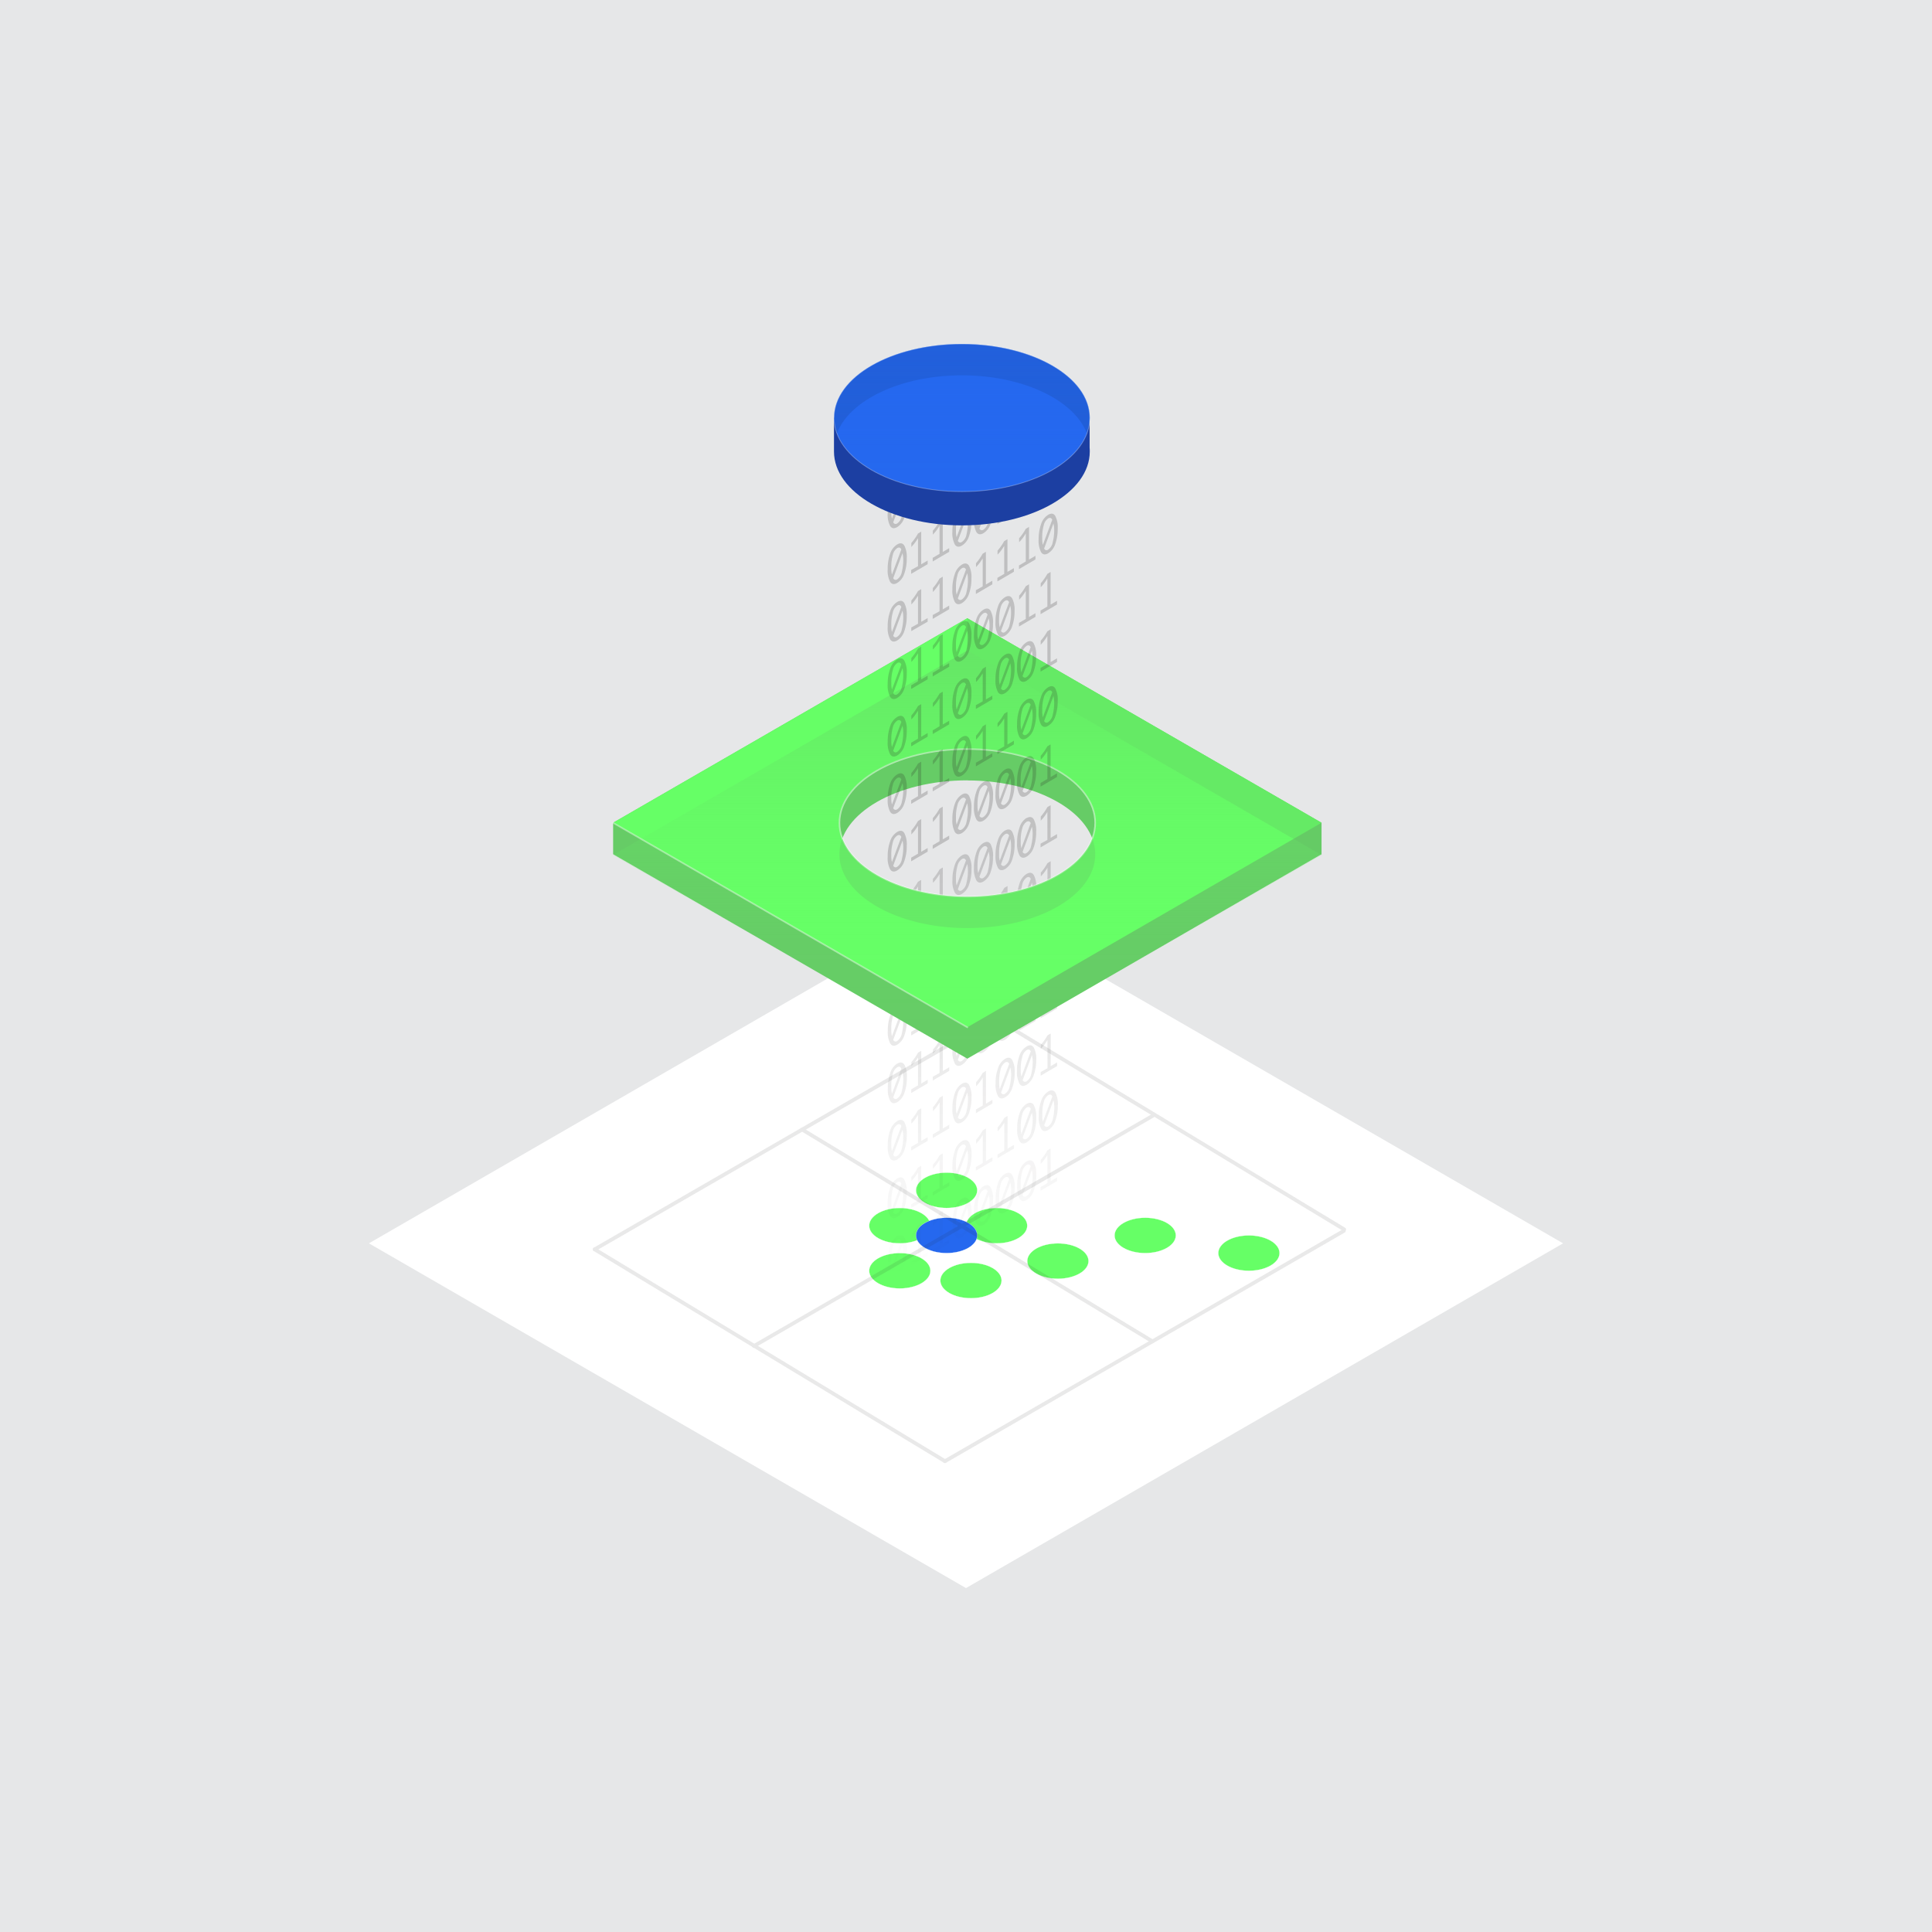 <svg xmlns="http://www.w3.org/2000/svg" xmlns:xlink="http://www.w3.org/1999/xlink" viewBox="0 0 600 600"><defs><style>.cls-1{isolation:isolate;}.cls-2{fill:#e6e7e8;}.cls-3{fill:#fff;}.cls-11,.cls-4{fill:#6f6;}.cls-12,.cls-15,.cls-22,.cls-4,.cls-5{stroke:#fff;}.cls-12,.cls-15,.cls-22,.cls-4,.cls-5,.cls-7,.cls-8{stroke-miterlimit:10;}.cls-4,.cls-5{stroke-width:0.06px;}.cls-20,.cls-5{fill:#2568ef;}.cls-6{opacity:0.1;}.cls-12,.cls-15,.cls-7,.cls-8{fill:none;}.cls-7,.cls-8{stroke:#231f20;stroke-width:1.17px;}.cls-15,.cls-7,.cls-8{stroke-linecap:round;}.cls-7{mix-blend-mode:multiply;}.cls-9{fill:url(#linear-gradient);}.cls-10,.cls-14{fill:#6c6;}.cls-12,.cls-15{stroke-width:0.5px;}.cls-12{opacity:0.5;}.cls-13{fill:url(#linear-gradient-2);}.cls-14,.cls-15,.cls-16{opacity:0.4;}.cls-17{opacity:0.2;}.cls-18{fill:#231f20;}.cls-19{fill:#1c3fa2;}.cls-21{fill:#1c4fb5;}.cls-22{stroke-width:0.25px;opacity:0.3;fill:url(#linear-gradient-3);}</style><linearGradient id="linear-gradient" x1="302.08" y1="396.17" x2="302.08" y2="250.07" gradientUnits="userSpaceOnUse"><stop offset="0" stop-color="#231f20" stop-opacity="0"/><stop offset="1" stop-color="#231f20" stop-opacity="0.2"/></linearGradient><linearGradient id="linear-gradient-2" x1="300.41" y1="329.05" x2="300.41" y2="202.03" gradientUnits="userSpaceOnUse"><stop offset="0" stop-color="#6f6" stop-opacity="0"/><stop offset="0.3" stop-color="#66fd66" stop-opacity="0.03"/><stop offset="1" stop-color="#6c6" stop-opacity="0.5"/></linearGradient><linearGradient id="linear-gradient-3" x1="298.73" y1="152.67" x2="298.73" y2="106.81" gradientUnits="userSpaceOnUse"><stop offset="0" stop-color="#2568ef" stop-opacity="0"/><stop offset="0.3" stop-color="#2568ef" stop-opacity="0.03"/><stop offset="1" stop-color="#2568ef" stop-opacity="0.7"/></linearGradient></defs><title>Schematic_Stencil_scatter</title><g class="cls-1"><g id="Layer_1" data-name="Layer 1"><rect class="cls-2" width="600" height="600"/><path class="cls-3" d="M300,279.07,485.43,386.13,300,493.19,114.57,386.13Z"/><ellipse class="cls-4" cx="279.44" cy="394.65" rx="9.51" ry="5.49"/><ellipse class="cls-4" cx="301.54" cy="397.68" rx="9.51" ry="5.49"/><ellipse class="cls-4" cx="328.54" cy="391.63" rx="9.51" ry="5.49"/><ellipse class="cls-4" cx="279.44" cy="380.64" rx="9.51" ry="5.49"/><ellipse class="cls-4" cx="309.51" cy="380.64" rx="9.51" ry="5.49"/><ellipse class="cls-5" cx="293.98" cy="383.67" rx="9.51" ry="5.49"/><ellipse class="cls-4" cx="293.98" cy="369.66" rx="9.51" ry="5.49"/><ellipse class="cls-4" cx="355.65" cy="383.67" rx="9.51" ry="5.49"/><ellipse class="cls-4" cx="387.86" cy="389.16" rx="9.51" ry="5.49"/><g class="cls-6"><line class="cls-7" x1="308.53" y1="316.49" x2="184.68" y2="388"/><line class="cls-7" x1="357.99" y1="346.52" x2="234.14" y2="418.02"/><line class="cls-7" x1="417.32" y1="382.27" x2="293.47" y2="453.78"/><line class="cls-8" x1="184.68" y1="388" x2="293.47" y2="453.78"/><line class="cls-8" x1="308.66" y1="316.02" x2="417.45" y2="381.8"/><line class="cls-8" x1="249.09" y1="350.78" x2="357.89" y2="416.56"/></g><path class="cls-9" d="M278.64,294.6q1.44-.83,2.2.35a7.57,7.57,0,0,1,.76,3.92,13.85,13.85,0,0,1-.76,4.8,5.26,5.26,0,0,1-2.2,2.89q-1.44.83-2.2-.35a7.55,7.55,0,0,1-.76-3.92,13.8,13.8,0,0,1,.76-4.79A5.27,5.27,0,0,1,278.64,294.6ZM277,303.93l2.92-7.8q-.28-.51-.6-.56a1,1,0,0,0-.67.15,3.46,3.46,0,0,0-1.38,2.15,13.18,13.18,0,0,0-.47,3.69q0,.47,0,1A9.47,9.47,0,0,0,277,303.93Zm3.29-6.66-2.9,7.82a1,1,0,0,0,.54.48.86.86,0,0,0,.68-.13,3.56,3.56,0,0,0,1.47-2.39,15.56,15.56,0,0,0,.44-3.68A9.21,9.21,0,0,0,280.27,297.27Zm4.81,4.09v-8.7q-.46.75-.89,1.34a14.36,14.36,0,0,1-1.18,1.38v-1.22a17,17,0,0,0,2.07-2.95l1-.59v10.15l2-1.17v1.13l-5.12,3v-1.13Zm6.7-3.87v-8.7q-.46.75-.89,1.34a14.36,14.36,0,0,1-1.18,1.38v-1.22a17,17,0,0,0,2.07-2.95l1-.59v10.15l2-1.17v1.13l-5.12,3v-1.13Zm6.95-14.5q1.44-.83,2.2.35a7.57,7.57,0,0,1,.76,3.92,13.85,13.85,0,0,1-.76,4.8,5.26,5.26,0,0,1-2.2,2.89q-1.44.83-2.2-.35a7.55,7.55,0,0,1-.76-3.92,13.8,13.8,0,0,1,.76-4.79A5.27,5.27,0,0,1,298.73,283Zm-1.65,9.34,2.92-7.8q-.28-.51-.6-.56a1,1,0,0,0-.67.15,3.46,3.46,0,0,0-1.38,2.15,13.18,13.18,0,0,0-.47,3.69q0,.47,0,1A9.47,9.47,0,0,0,297.08,292.33Zm3.29-6.66-2.9,7.82a1,1,0,0,0,.54.48.86.86,0,0,0,.68-.13,3.56,3.56,0,0,0,1.47-2.39,15.56,15.56,0,0,0,.44-3.68A9.21,9.21,0,0,0,300.37,285.67Zm5.06-6.54q1.44-.83,2.2.35a7.57,7.57,0,0,1,.76,3.92,13.85,13.85,0,0,1-.76,4.8,5.26,5.26,0,0,1-2.2,2.89q-1.44.83-2.2-.35a7.55,7.55,0,0,1-.76-3.92,13.8,13.8,0,0,1,.76-4.79A5.27,5.27,0,0,1,305.43,279.13Zm-1.65,9.34,2.92-7.8q-.28-.51-.6-.56a1,1,0,0,0-.67.15,3.46,3.46,0,0,0-1.38,2.15,13.18,13.18,0,0,0-.47,3.69q0,.47,0,1A9.47,9.47,0,0,0,303.78,288.47Zm3.29-6.66-2.9,7.82a1,1,0,0,0,.54.48.86.86,0,0,0,.68-.13,3.56,3.56,0,0,0,1.47-2.39,15.56,15.56,0,0,0,.44-3.68A9.21,9.21,0,0,0,307.06,281.81Zm4.81,4.09v-8.7q-.46.75-.89,1.34a14.36,14.36,0,0,1-1.18,1.38v-1.22a17,17,0,0,0,2.07-2.95l1-.59v10.15l2-1.17v1.13l-5.12,3v-1.13Zm6.95-14.5q1.44-.83,2.2.35a7.57,7.57,0,0,1,.76,3.92,13.85,13.85,0,0,1-.76,4.8,5.26,5.26,0,0,1-2.2,2.89q-1.44.83-2.2-.35a7.55,7.55,0,0,1-.76-3.92,13.8,13.8,0,0,1,.76-4.79A5.27,5.27,0,0,1,318.82,271.4Zm-1.65,9.34,2.92-7.8q-.28-.51-.6-.56a1,1,0,0,0-.67.15,3.46,3.46,0,0,0-1.38,2.15,13.18,13.18,0,0,0-.47,3.69q0,.47,0,1A9.47,9.47,0,0,0,317.17,280.74Zm3.29-6.66-2.9,7.82a1,1,0,0,0,.54.48.86.86,0,0,0,.68-.13,3.56,3.56,0,0,0,1.47-2.39,15.56,15.56,0,0,0,.44-3.68A9.21,9.21,0,0,0,320.46,274.07Zm4.81,4.09v-8.7q-.46.75-.89,1.34a14.36,14.36,0,0,1-1.18,1.38V271a17,17,0,0,0,2.07-2.95l1-.59v10.15l2-1.17v1.13l-5.12,3v-1.13Zm-46.63,34.29q1.44-.83,2.2.35a7.57,7.57,0,0,1,.76,3.92,13.85,13.85,0,0,1-.76,4.8,5.26,5.26,0,0,1-2.2,2.89q-1.44.83-2.2-.35a7.55,7.55,0,0,1-.76-3.92,13.8,13.8,0,0,1,.76-4.79A5.27,5.27,0,0,1,278.64,312.45ZM277,321.79l2.92-7.8q-.28-.51-.6-.56a1,1,0,0,0-.67.15,3.46,3.46,0,0,0-1.38,2.15,13.18,13.18,0,0,0-.47,3.69q0,.47,0,1A9.47,9.47,0,0,0,277,321.79Zm3.29-6.66-2.9,7.82a1,1,0,0,0,.54.48.86.86,0,0,0,.68-.13,3.56,3.56,0,0,0,1.47-2.39,15.56,15.56,0,0,0,.44-3.68A9.21,9.21,0,0,0,280.27,315.13Zm4.81,4.09v-8.7q-.46.75-.89,1.34a14.36,14.36,0,0,1-1.18,1.38V312a17,17,0,0,0,2.07-2.95l1-.59v10.15l2-1.17v1.13l-5.12,3v-1.13Zm6.7-3.87v-8.7q-.46.75-.89,1.34a14.36,14.36,0,0,1-1.18,1.38v-1.22a17,17,0,0,0,2.07-2.95l1-.59v10.15l2-1.17v1.13l-5.12,3v-1.13Zm6.95-14.5q1.44-.83,2.2.35a7.57,7.57,0,0,1,.76,3.92,13.85,13.85,0,0,1-.76,4.8,5.26,5.26,0,0,1-2.2,2.89q-1.44.83-2.2-.35a7.55,7.55,0,0,1-.76-3.92,13.8,13.8,0,0,1,.76-4.79A5.27,5.27,0,0,1,298.73,300.85Zm-1.65,9.34,2.92-7.8q-.28-.51-.6-.56a1,1,0,0,0-.67.15,3.46,3.46,0,0,0-1.38,2.15,13.18,13.18,0,0,0-.47,3.69q0,.47,0,1A9.47,9.47,0,0,0,297.08,310.19Zm3.29-6.66-2.9,7.82a1,1,0,0,0,.54.48.86.86,0,0,0,.68-.13,3.56,3.56,0,0,0,1.47-2.39,15.56,15.56,0,0,0,.44-3.68A9.21,9.21,0,0,0,300.37,303.53Zm4.81,4.09v-8.7q-.46.75-.89,1.34a14.36,14.36,0,0,1-1.18,1.38v-1.22a17,17,0,0,0,2.07-2.95l1-.59V307l2-1.17V307l-5.12,3v-1.13Zm6.7-3.87v-8.7q-.46.75-.89,1.34a14.36,14.36,0,0,1-1.18,1.38v-1.22a17,17,0,0,0,2.07-2.95l1-.59v10.15l2-1.17v1.13l-5.12,3v-1.13Zm6.7-3.87v-8.7q-.46.75-.89,1.34a14.36,14.36,0,0,1-1.18,1.38v-1.22a17,17,0,0,0,2.07-2.95l1-.59V299.3l2-1.17v1.13l-5.12,3v-1.13Zm6.95-14.5q1.44-.83,2.2.35a7.57,7.57,0,0,1,.76,3.92,13.85,13.85,0,0,1-.76,4.8,5.26,5.26,0,0,1-2.2,2.89q-1.44.83-2.2-.35a7.55,7.55,0,0,1-.76-3.92,13.8,13.8,0,0,1,.76-4.79A5.27,5.27,0,0,1,325.52,285.39Zm-1.65,9.34,2.92-7.8q-.28-.51-.6-.56a1,1,0,0,0-.67.15,3.46,3.46,0,0,0-1.38,2.15,13.18,13.18,0,0,0-.47,3.69q0,.47,0,1A9.47,9.47,0,0,0,323.87,294.72Zm3.29-6.66-2.9,7.82a1,1,0,0,0,.54.48.86.86,0,0,0,.68-.13,3.56,3.56,0,0,0,1.47-2.39,15.56,15.56,0,0,0,.44-3.68A9.21,9.21,0,0,0,327.15,288.06Zm-48.51,42.25q1.44-.83,2.2.35a7.57,7.57,0,0,1,.76,3.92,13.85,13.85,0,0,1-.76,4.8,5.26,5.26,0,0,1-2.2,2.89q-1.44.83-2.2-.35a7.55,7.55,0,0,1-.76-3.92,13.8,13.8,0,0,1,.76-4.79A5.27,5.27,0,0,1,278.64,330.31ZM277,339.65l2.92-7.8q-.28-.51-.6-.56a1,1,0,0,0-.67.15,3.46,3.46,0,0,0-1.38,2.15,13.18,13.18,0,0,0-.47,3.69q0,.47,0,1A9.47,9.47,0,0,0,277,339.65Zm3.29-6.66-2.9,7.82a1,1,0,0,0,.54.48.86.86,0,0,0,.68-.13,3.56,3.56,0,0,0,1.47-2.39,15.56,15.56,0,0,0,.44-3.68A9.21,9.21,0,0,0,280.27,333Zm4.81,4.09v-8.7q-.46.75-.89,1.34a14.36,14.36,0,0,1-1.18,1.38v-1.22a17,17,0,0,0,2.07-2.95l1-.59v10.15l2-1.17v1.13l-5.12,3v-1.13Zm6.7-3.87v-8.7q-.46.75-.89,1.34a14.36,14.36,0,0,1-1.18,1.38V326a17,17,0,0,0,2.07-2.95l1-.59v10.15l2-1.17v1.13l-5.12,3V334.4Zm6.95-14.5q1.44-.83,2.2.35a7.57,7.57,0,0,1,.76,3.92,13.85,13.85,0,0,1-.76,4.8,5.26,5.26,0,0,1-2.2,2.89q-1.44.83-2.2-.35a7.55,7.55,0,0,1-.76-3.92,13.8,13.8,0,0,1,.76-4.79A5.27,5.27,0,0,1,298.73,318.71ZM297.08,328l2.92-7.8q-.28-.51-.6-.56a1,1,0,0,0-.67.15,3.46,3.46,0,0,0-1.38,2.15,13.18,13.18,0,0,0-.47,3.69q0,.47,0,1A9.47,9.47,0,0,0,297.08,328Zm3.29-6.66-2.9,7.82a1,1,0,0,0,.54.48.86.86,0,0,0,.68-.13,3.56,3.56,0,0,0,1.47-2.39,15.56,15.56,0,0,0,.44-3.68A9.21,9.21,0,0,0,300.37,321.38Zm5.06-6.54q1.44-.83,2.2.35a7.57,7.57,0,0,1,.76,3.92,13.85,13.85,0,0,1-.76,4.8,5.26,5.26,0,0,1-2.2,2.89q-1.44.83-2.2-.35a7.55,7.55,0,0,1-.76-3.92,13.8,13.8,0,0,1,.76-4.79A5.27,5.27,0,0,1,305.43,314.84Zm-1.65,9.34,2.92-7.8q-.28-.51-.6-.56a1,1,0,0,0-.67.15,3.46,3.46,0,0,0-1.38,2.15,13.18,13.18,0,0,0-.47,3.69q0,.47,0,1A9.47,9.47,0,0,0,303.78,324.18Zm3.29-6.66-2.9,7.82a1,1,0,0,0,.54.48.86.86,0,0,0,.68-.13,3.56,3.56,0,0,0,1.47-2.39,15.56,15.56,0,0,0,.44-3.68A9.21,9.21,0,0,0,307.06,317.52Zm5.06-6.54q1.44-.83,2.2.35a7.57,7.57,0,0,1,.76,3.92,13.85,13.85,0,0,1-.76,4.8,5.26,5.26,0,0,1-2.2,2.89q-1.44.83-2.2-.35a7.55,7.55,0,0,1-.76-3.92,13.8,13.8,0,0,1,.76-4.79A5.27,5.27,0,0,1,312.12,311Zm-1.65,9.34,2.92-7.8q-.28-.51-.6-.56a1,1,0,0,0-.67.15,3.46,3.46,0,0,0-1.38,2.15,13.18,13.18,0,0,0-.47,3.69q0,.47,0,1A9.47,9.47,0,0,0,310.47,320.31Zm3.29-6.66-2.9,7.82a1,1,0,0,0,.54.48.86.86,0,0,0,.68-.13,3.56,3.56,0,0,0,1.47-2.39,15.56,15.56,0,0,0,.44-3.68A9.21,9.21,0,0,0,313.76,313.65Zm4.81,4.09V309q-.46.75-.89,1.34a14.36,14.36,0,0,1-1.18,1.38v-1.22a17,17,0,0,0,2.07-2.95l1-.59v10.15l2-1.17v1.13l-5.12,3v-1.13Zm6.7-3.87v-8.7q-.46.75-.89,1.34a14.36,14.36,0,0,1-1.18,1.38v-1.22a17,17,0,0,0,2.07-2.95l1-.59v10.15l2-1.17v1.13l-5.12,3v-1.13Zm-46.63,34.29q1.44-.83,2.2.35a7.57,7.57,0,0,1,.76,3.92,13.85,13.85,0,0,1-.76,4.8,5.26,5.26,0,0,1-2.2,2.89q-1.44.83-2.2-.35a7.55,7.55,0,0,1-.76-3.92,13.8,13.8,0,0,1,.76-4.79A5.27,5.27,0,0,1,278.64,348.17ZM277,357.5l2.92-7.8q-.28-.51-.6-.56a1,1,0,0,0-.67.15,3.46,3.46,0,0,0-1.38,2.15,13.18,13.18,0,0,0-.47,3.69q0,.47,0,1A9.47,9.47,0,0,0,277,357.5Zm3.29-6.66-2.9,7.82a1,1,0,0,0,.54.48.86.86,0,0,0,.68-.13,3.56,3.56,0,0,0,1.47-2.39,15.56,15.56,0,0,0,.44-3.68A9.21,9.21,0,0,0,280.27,350.84Zm4.81,4.09v-8.7q-.46.75-.89,1.34a14.36,14.36,0,0,1-1.18,1.38v-1.22a17,17,0,0,0,2.07-2.95l1-.59v10.15l2-1.17v1.13l-5.12,3v-1.13Zm6.7-3.87v-8.7q-.46.75-.89,1.34a14.36,14.36,0,0,1-1.18,1.38v-1.22a17,17,0,0,0,2.07-2.95l1-.59v10.15l2-1.17v1.13l-5.12,3v-1.13Zm6.95-14.5q1.44-.83,2.2.35a7.57,7.57,0,0,1,.76,3.92,13.85,13.85,0,0,1-.76,4.8,5.26,5.26,0,0,1-2.2,2.89q-1.44.83-2.2-.35a7.55,7.55,0,0,1-.76-3.92,13.8,13.8,0,0,1,.76-4.79A5.27,5.27,0,0,1,298.73,336.57Zm-1.65,9.34,2.92-7.8q-.28-.51-.6-.56a1,1,0,0,0-.67.15,3.46,3.46,0,0,0-1.38,2.15,13.18,13.18,0,0,0-.47,3.69q0,.47,0,1A9.47,9.47,0,0,0,297.08,345.9Zm3.29-6.66-2.9,7.82a1,1,0,0,0,.54.48.86.86,0,0,0,.68-.13,3.56,3.56,0,0,0,1.47-2.39,15.56,15.56,0,0,0,.44-3.68A9.21,9.21,0,0,0,300.37,339.24Zm4.81,4.09v-8.7q-.46.75-.89,1.34a14.36,14.36,0,0,1-1.18,1.38v-1.22a17,17,0,0,0,2.07-2.95l1-.59v10.15l2-1.17v1.13l-5.12,3v-1.13Zm6.95-14.5q1.44-.83,2.2.35a7.57,7.57,0,0,1,.76,3.92,13.85,13.85,0,0,1-.76,4.8,5.26,5.26,0,0,1-2.2,2.89q-1.44.83-2.2-.35a7.55,7.55,0,0,1-.76-3.92,13.8,13.8,0,0,1,.76-4.79A5.27,5.27,0,0,1,312.12,328.83Zm-1.65,9.34,2.92-7.8q-.28-.51-.6-.56a1,1,0,0,0-.67.15,3.46,3.46,0,0,0-1.38,2.15,13.18,13.18,0,0,0-.47,3.69q0,.47,0,1A9.47,9.47,0,0,0,310.47,338.17Zm3.29-6.66-2.9,7.82a1,1,0,0,0,.54.48.86.86,0,0,0,.68-.13,3.56,3.56,0,0,0,1.47-2.39,15.56,15.56,0,0,0,.44-3.68A9.21,9.21,0,0,0,313.76,331.51Zm5.06-6.54q1.44-.83,2.2.35a7.57,7.57,0,0,1,.76,3.92A13.85,13.85,0,0,1,321,334a5.26,5.26,0,0,1-2.2,2.89q-1.44.83-2.2-.35a7.55,7.55,0,0,1-.76-3.92,13.8,13.8,0,0,1,.76-4.79A5.27,5.27,0,0,1,318.82,325Zm-1.65,9.34,2.92-7.8q-.28-.51-.6-.56a1,1,0,0,0-.67.15,3.46,3.46,0,0,0-1.38,2.15,13.18,13.18,0,0,0-.47,3.69q0,.47,0,1A9.47,9.47,0,0,0,317.17,334.3Zm3.29-6.66-2.9,7.82a1,1,0,0,0,.54.48.86.86,0,0,0,.68-.13,3.56,3.56,0,0,0,1.47-2.39,15.56,15.56,0,0,0,.44-3.68A9.21,9.21,0,0,0,320.46,327.64Zm4.81,4.09V323q-.46.75-.89,1.34a14.36,14.36,0,0,1-1.18,1.38v-1.22a17,17,0,0,0,2.07-2.95l1-.59v10.15l2-1.17v1.13l-5.12,3v-1.13ZM278.64,366q1.44-.83,2.2.35a7.57,7.57,0,0,1,.76,3.92,13.85,13.85,0,0,1-.76,4.8,5.26,5.26,0,0,1-2.2,2.89q-1.44.83-2.2-.35a7.55,7.55,0,0,1-.76-3.92,13.8,13.8,0,0,1,.76-4.79A5.27,5.27,0,0,1,278.64,366ZM277,375.36l2.92-7.8q-.28-.51-.6-.56a1,1,0,0,0-.67.15,3.46,3.46,0,0,0-1.38,2.15,13.18,13.18,0,0,0-.47,3.69q0,.47,0,1A9.47,9.47,0,0,0,277,375.36Zm3.29-6.66-2.9,7.82a1,1,0,0,0,.54.48.86.86,0,0,0,.68-.13,3.56,3.56,0,0,0,1.47-2.39,15.56,15.56,0,0,0,.44-3.68A9.21,9.21,0,0,0,280.27,368.7Zm4.81,4.09v-8.7q-.46.75-.89,1.34A14.36,14.36,0,0,1,283,366.8v-1.22a17,17,0,0,0,2.07-2.95l1-.59V372.2l2-1.17v1.13l-5.12,3V374Zm6.7-3.87v-8.7q-.46.75-.89,1.34a14.36,14.36,0,0,1-1.18,1.38v-1.22a17,17,0,0,0,2.07-2.95l1-.59v10.15l2-1.17v1.13l-5.12,3v-1.13Zm6.95-14.5q1.44-.83,2.2.35a7.57,7.57,0,0,1,.76,3.92,13.85,13.85,0,0,1-.76,4.8,5.26,5.26,0,0,1-2.2,2.89q-1.44.83-2.2-.35a7.55,7.55,0,0,1-.76-3.92,13.8,13.8,0,0,1,.76-4.79A5.27,5.27,0,0,1,298.73,354.42Zm-1.65,9.34L300,356q-.28-.51-.6-.56a1,1,0,0,0-.67.15,3.46,3.46,0,0,0-1.38,2.15,13.18,13.18,0,0,0-.47,3.69q0,.47,0,1A9.47,9.47,0,0,0,297.08,363.76Zm3.29-6.66-2.9,7.82a1,1,0,0,0,.54.48.86.86,0,0,0,.68-.13,3.56,3.56,0,0,0,1.47-2.39,15.56,15.56,0,0,0,.44-3.68A9.21,9.21,0,0,0,300.37,357.1Zm4.81,4.09v-8.7q-.46.75-.89,1.34a14.36,14.36,0,0,1-1.18,1.38V354a17,17,0,0,0,2.07-2.95l1-.59V360.6l2-1.17v1.13l-5.12,3v-1.13Zm6.7-3.87v-8.7q-.46.75-.89,1.34a14.36,14.36,0,0,1-1.18,1.38v-1.22a17,17,0,0,0,2.07-2.95l1-.59v10.15l2-1.17v1.13l-5.12,3v-1.13Zm6.95-14.5q1.44-.83,2.2.35a7.57,7.57,0,0,1,.76,3.92,13.85,13.85,0,0,1-.76,4.8,5.26,5.26,0,0,1-2.2,2.89q-1.44.83-2.2-.35a7.55,7.55,0,0,1-.76-3.92,13.8,13.8,0,0,1,.76-4.79A5.27,5.27,0,0,1,318.82,342.82Zm-1.65,9.34,2.92-7.8q-.28-.51-.6-.56a1,1,0,0,0-.67.15,3.46,3.46,0,0,0-1.38,2.15,13.18,13.18,0,0,0-.47,3.69q0,.47,0,1A9.47,9.47,0,0,0,317.17,352.16Zm3.29-6.66-2.9,7.82a1,1,0,0,0,.54.48.86.86,0,0,0,.68-.13,3.56,3.56,0,0,0,1.47-2.39,15.56,15.56,0,0,0,.44-3.68A9.21,9.21,0,0,0,320.46,345.5Zm5.06-6.54q1.44-.83,2.2.35a7.57,7.57,0,0,1,.76,3.92,13.85,13.85,0,0,1-.76,4.8,5.26,5.26,0,0,1-2.2,2.89q-1.44.83-2.2-.35a7.55,7.55,0,0,1-.76-3.92,13.8,13.8,0,0,1,.76-4.79A5.27,5.27,0,0,1,325.52,339Zm-1.65,9.34,2.92-7.8q-.28-.51-.6-.56a1,1,0,0,0-.67.15,3.46,3.46,0,0,0-1.38,2.15,13.18,13.18,0,0,0-.47,3.69q0,.47,0,1A9.47,9.47,0,0,0,323.87,348.29Zm3.29-6.66-2.9,7.82a1,1,0,0,0,.54.48.86.86,0,0,0,.68-.13,3.56,3.56,0,0,0,1.47-2.39,15.56,15.56,0,0,0,.44-3.68A9.21,9.21,0,0,0,327.15,341.63Zm-48.51,42.25q1.44-.83,2.2.35a7.57,7.57,0,0,1,.76,3.92,13.85,13.85,0,0,1-.76,4.8,5.26,5.26,0,0,1-2.2,2.89q-1.44.83-2.2-.35a7.55,7.55,0,0,1-.76-3.92,13.8,13.8,0,0,1,.76-4.79A5.27,5.27,0,0,1,278.64,383.88ZM277,393.21l2.92-7.8q-.28-.51-.6-.56a1,1,0,0,0-.67.15,3.46,3.46,0,0,0-1.38,2.15,13.18,13.18,0,0,0-.47,3.69q0,.47,0,1A9.47,9.47,0,0,0,277,393.21Zm3.29-6.66-2.9,7.82a1,1,0,0,0,.54.48.86.86,0,0,0,.68-.13,3.56,3.56,0,0,0,1.47-2.39,15.56,15.56,0,0,0,.44-3.68A9.21,9.21,0,0,0,280.27,386.55Zm4.81,4.09v-8.7q-.46.75-.89,1.34a14.36,14.36,0,0,1-1.18,1.38v-1.22a17,17,0,0,0,2.07-2.95l1-.59v10.15l2-1.17V390L283,393v-1.13Zm6.7-3.87v-8.7q-.46.75-.89,1.34a14.36,14.36,0,0,1-1.18,1.38v-1.22a17,17,0,0,0,2.07-2.95l1-.59v10.15l2-1.17v1.13l-5.12,3V388Zm6.95-14.5q1.44-.83,2.2.35a7.57,7.57,0,0,1,.76,3.92,13.85,13.85,0,0,1-.76,4.8,5.26,5.26,0,0,1-2.2,2.89q-1.44.83-2.2-.35a7.55,7.55,0,0,1-.76-3.92,13.8,13.8,0,0,1,.76-4.79A5.27,5.27,0,0,1,298.73,372.28Zm-1.65,9.34,2.92-7.8q-.28-.51-.6-.56a1,1,0,0,0-.67.15,3.46,3.46,0,0,0-1.38,2.15,13.18,13.18,0,0,0-.47,3.69q0,.47,0,1A9.47,9.47,0,0,0,297.08,381.61Zm3.29-6.66-2.9,7.82a1,1,0,0,0,.54.48.86.86,0,0,0,.68-.13,3.56,3.56,0,0,0,1.47-2.39,15.56,15.56,0,0,0,.44-3.68A9.21,9.21,0,0,0,300.37,375Zm5.06-6.54q1.44-.83,2.2.35a7.57,7.57,0,0,1,.76,3.92,13.85,13.85,0,0,1-.76,4.8,5.26,5.26,0,0,1-2.2,2.89q-1.44.83-2.2-.35a7.55,7.55,0,0,1-.76-3.92,13.8,13.8,0,0,1,.76-4.79A5.27,5.27,0,0,1,305.43,368.41Zm-1.65,9.34,2.92-7.8q-.28-.51-.6-.56a1,1,0,0,0-.67.15,3.46,3.46,0,0,0-1.38,2.15,13.18,13.18,0,0,0-.47,3.69q0,.47,0,1A9.47,9.47,0,0,0,303.78,377.75Zm3.29-6.66-2.9,7.82a1,1,0,0,0,.54.48.86.86,0,0,0,.68-.13,3.56,3.56,0,0,0,1.47-2.39,15.56,15.56,0,0,0,.44-3.68A9.21,9.21,0,0,0,307.06,371.08Zm5.06-6.54q1.44-.83,2.2.35a7.57,7.57,0,0,1,.76,3.92,13.85,13.85,0,0,1-.76,4.8,5.26,5.26,0,0,1-2.2,2.89q-1.44.83-2.2-.35a7.55,7.55,0,0,1-.76-3.92,13.8,13.8,0,0,1,.76-4.79A5.27,5.27,0,0,1,312.12,364.54Zm-1.65,9.34,2.92-7.8q-.28-.51-.6-.56a1,1,0,0,0-.67.15,3.46,3.46,0,0,0-1.38,2.15,13.18,13.18,0,0,0-.47,3.69q0,.47,0,1A9.47,9.47,0,0,0,310.47,373.88Zm3.29-6.66-2.9,7.82a1,1,0,0,0,.54.48.86.86,0,0,0,.68-.13,3.56,3.56,0,0,0,1.47-2.39,15.56,15.56,0,0,0,.44-3.68A9.21,9.21,0,0,0,313.76,367.22Zm5.06-6.54q1.44-.83,2.2.35a7.57,7.57,0,0,1,.76,3.92,13.85,13.85,0,0,1-.76,4.8,5.26,5.26,0,0,1-2.2,2.89q-1.44.83-2.2-.35a7.55,7.55,0,0,1-.76-3.92,13.8,13.8,0,0,1,.76-4.79A5.27,5.27,0,0,1,318.82,360.68ZM317.17,370l2.92-7.8q-.28-.51-.6-.56a1,1,0,0,0-.67.15,3.46,3.46,0,0,0-1.38,2.15,13.18,13.18,0,0,0-.47,3.69q0,.47,0,1A9.47,9.47,0,0,0,317.17,370Zm3.29-6.66-2.9,7.82a1,1,0,0,0,.54.48.86.86,0,0,0,.68-.13,3.56,3.56,0,0,0,1.47-2.39,15.56,15.56,0,0,0,.44-3.68A9.21,9.21,0,0,0,320.46,363.35Zm4.81,4.09v-8.7q-.46.75-.89,1.34a14.36,14.36,0,0,1-1.18,1.38v-1.22a17,17,0,0,0,2.07-2.95l1-.59v10.15l2-1.17v1.13l-5.12,3v-1.13Zm-46.63-90.19q1.44-.83,2.2.35a7.57,7.57,0,0,1,.76,3.92,13.85,13.85,0,0,1-.76,4.8,5.26,5.26,0,0,1-2.2,2.89q-1.44.83-2.2-.35a7.55,7.55,0,0,1-.76-3.92,13.8,13.8,0,0,1,.76-4.79A5.27,5.27,0,0,1,278.64,277.25ZM277,286.58l2.92-7.8q-.28-.51-.6-.56a1,1,0,0,0-.67.15,3.46,3.46,0,0,0-1.38,2.15,13.18,13.18,0,0,0-.47,3.69q0,.47,0,1A9.47,9.47,0,0,0,277,286.58Zm3.29-6.66-2.9,7.82a1,1,0,0,0,.54.48.86.86,0,0,0,.68-.13,3.56,3.56,0,0,0,1.47-2.39,15.56,15.56,0,0,0,.44-3.68A9.21,9.21,0,0,0,280.27,279.92Zm4.81,4.09v-8.7q-.46.75-.89,1.34A14.36,14.36,0,0,1,283,278V276.8a17,17,0,0,0,2.07-2.95l1-.59v10.15l2-1.17v1.13l-5.12,3V285.2Zm6.7-3.87v-8.7q-.46.75-.89,1.34a14.36,14.36,0,0,1-1.18,1.38v-1.22a17,17,0,0,0,2.07-2.95l1-.59v10.15l2-1.17v1.13l-5.12,3v-1.13Zm6.95-14.5q1.44-.83,2.2.35a7.57,7.57,0,0,1,.76,3.92,13.85,13.85,0,0,1-.76,4.8,5.26,5.26,0,0,1-2.2,2.89q-1.44.83-2.2-.35a7.55,7.55,0,0,1-.76-3.92,13.8,13.8,0,0,1,.76-4.79A5.27,5.27,0,0,1,298.73,265.65ZM297.08,275l2.92-7.8q-.28-.51-.6-.56a1,1,0,0,0-.67.15,3.46,3.46,0,0,0-1.38,2.15,13.18,13.18,0,0,0-.47,3.69q0,.47,0,1A9.47,9.47,0,0,0,297.08,275Zm3.29-6.66-2.9,7.82a1,1,0,0,0,.54.48.86.86,0,0,0,.68-.13,3.56,3.56,0,0,0,1.47-2.39,15.56,15.56,0,0,0,.44-3.68A9.21,9.21,0,0,0,300.37,268.32Zm5.06-6.54q1.44-.83,2.2.35a7.57,7.57,0,0,1,.76,3.92,13.85,13.85,0,0,1-.76,4.8,5.26,5.26,0,0,1-2.2,2.89q-1.44.83-2.2-.35a7.55,7.55,0,0,1-.76-3.92,13.8,13.8,0,0,1,.76-4.79A5.27,5.27,0,0,1,305.43,261.78Zm-1.65,9.34,2.92-7.8q-.28-.51-.6-.56a1,1,0,0,0-.67.15,3.46,3.46,0,0,0-1.38,2.15,13.18,13.18,0,0,0-.47,3.69q0,.47,0,1A9.47,9.47,0,0,0,303.78,271.12Zm3.29-6.66-2.9,7.82a1,1,0,0,0,.54.48.86.86,0,0,0,.68-.13,3.56,3.56,0,0,0,1.47-2.39,15.56,15.56,0,0,0,.44-3.68A9.21,9.21,0,0,0,307.06,264.45Zm5.06-6.54q1.44-.83,2.2.35a7.57,7.57,0,0,1,.76,3.92,13.85,13.85,0,0,1-.76,4.8,5.26,5.26,0,0,1-2.2,2.89q-1.44.83-2.2-.35a7.55,7.55,0,0,1-.76-3.92,13.8,13.8,0,0,1,.76-4.79A5.27,5.27,0,0,1,312.12,257.91Zm-1.65,9.34,2.92-7.8q-.28-.51-.6-.56a1,1,0,0,0-.67.15,3.46,3.46,0,0,0-1.38,2.15,13.18,13.18,0,0,0-.47,3.69q0,.47,0,1A9.47,9.47,0,0,0,310.47,267.25Zm3.29-6.66-2.9,7.82a1,1,0,0,0,.54.48.86.86,0,0,0,.68-.13,3.56,3.56,0,0,0,1.47-2.39,15.56,15.56,0,0,0,.44-3.68A9.21,9.21,0,0,0,313.76,260.59Zm5.06-6.54q1.44-.83,2.2.35a7.57,7.57,0,0,1,.76,3.92,13.85,13.85,0,0,1-.76,4.8,5.26,5.26,0,0,1-2.2,2.89q-1.44.83-2.2-.35a7.55,7.55,0,0,1-.76-3.92,13.8,13.8,0,0,1,.76-4.79A5.27,5.27,0,0,1,318.82,254Zm-1.65,9.34,2.92-7.8q-.28-.51-.6-.56a1,1,0,0,0-.67.15,3.46,3.46,0,0,0-1.38,2.15A13.18,13.18,0,0,0,317,261q0,.47,0,1A9.47,9.47,0,0,0,317.17,263.38Zm3.29-6.66-2.9,7.82a1,1,0,0,0,.54.48.86.86,0,0,0,.68-.13,3.56,3.56,0,0,0,1.47-2.39,15.56,15.56,0,0,0,.44-3.68A9.21,9.21,0,0,0,320.46,256.72Zm4.81,4.09v-8.7q-.46.75-.89,1.34a14.36,14.36,0,0,1-1.18,1.38V253.6a17,17,0,0,0,2.07-2.95l1-.59v10.15l2-1.17v1.13l-5.12,3V262Z"/><path class="cls-10" d="M300.41,192l110,63.51v9.76l-110,63.51-110-63.51v-9.76Zm0,50.34c-21.94,0-39.72,10.27-39.72,22.93s17.78,22.93,39.72,22.93S340.13,278,340.13,265.3,322.34,242.37,300.41,242.37Z"/><path class="cls-11" d="M300.41,192l110,63.51-110,63.51-110-63.51Zm0,40.58c-21.94,0-39.72,10.27-39.72,22.93s17.78,22.93,39.72,22.93,39.72-10.27,39.72-22.93S322.34,232.61,300.41,232.61Z"/><ellipse class="cls-12" cx="300.41" cy="255.54" rx="39.72" ry="22.93"/><path class="cls-13" d="M300.41,202l110,63.51-110,63.51-110-63.51Zm0,30.58c-21.94,0-39.72,10.27-39.72,22.93s17.78,22.93,39.72,22.93,39.72-10.27,39.72-22.93S322.34,232.61,300.41,232.61Z"/><polygon class="cls-14" points="300.41 192.03 300.41 202.03 410.41 265.54 410.41 255.54 300.41 192.03"/><line class="cls-15" x1="190.41" y1="255.54" x2="300.41" y2="319.05"/><g class="cls-16"><path class="cls-10" d="M300.41,278.47c-19,0-34.93-7.73-38.81-18.05a13.82,13.82,0,0,0-.91,4.88c0,12.66,17.78,22.93,39.72,22.93S340.13,278,340.13,265.3a13.81,13.81,0,0,0-.91-4.88C335.34,270.74,319.44,278.47,300.41,278.47Z"/></g><g class="cls-17"><path class="cls-18" d="M278.64,169.08q1.44-.83,2.2.35a7.57,7.57,0,0,1,.76,3.92,13.85,13.85,0,0,1-.76,4.8,5.26,5.26,0,0,1-2.2,2.89q-1.44.83-2.2-.35a7.55,7.55,0,0,1-.76-3.92,13.8,13.8,0,0,1,.76-4.79A5.27,5.27,0,0,1,278.64,169.08ZM277,178.42l2.92-7.8q-.28-.51-.6-.56a1,1,0,0,0-.67.15,3.46,3.46,0,0,0-1.38,2.15,13.18,13.18,0,0,0-.47,3.69q0,.47,0,1A9.47,9.47,0,0,0,277,178.42Zm3.29-6.66-2.9,7.82a1,1,0,0,0,.54.48.86.86,0,0,0,.68-.13,3.56,3.56,0,0,0,1.47-2.39,15.56,15.56,0,0,0,.44-3.68A9.21,9.21,0,0,0,280.27,171.76Z"/><path class="cls-18" d="M285.09,175.84v-8.7q-.46.75-.89,1.34a14.36,14.36,0,0,1-1.18,1.38v-1.22a17,17,0,0,0,2.07-2.95l1-.59v10.15l2-1.17v1.13l-5.12,3V177Z"/><path class="cls-18" d="M291.78,172v-8.7q-.46.75-.89,1.34a14.36,14.36,0,0,1-1.18,1.38v-1.22a17,17,0,0,0,2.07-2.95l1-.59v10.15l2-1.17v1.13l-5.12,3v-1.13Z"/><path class="cls-18" d="M298.73,157.48q1.44-.83,2.2.35a7.57,7.57,0,0,1,.76,3.92,13.85,13.85,0,0,1-.76,4.8,5.26,5.26,0,0,1-2.2,2.89q-1.44.83-2.2-.35a7.55,7.55,0,0,1-.76-3.92,13.8,13.8,0,0,1,.76-4.79A5.27,5.27,0,0,1,298.73,157.48Zm-1.65,9.34L300,159q-.28-.51-.6-.56a1,1,0,0,0-.67.15,3.46,3.46,0,0,0-1.38,2.15,13.18,13.18,0,0,0-.47,3.69q0,.47,0,1A9.47,9.47,0,0,0,297.08,166.82Zm3.29-6.66-2.9,7.82a1,1,0,0,0,.54.48.86.86,0,0,0,.68-.13,3.56,3.56,0,0,0,1.47-2.39,15.56,15.56,0,0,0,.44-3.68A9.21,9.21,0,0,0,300.37,160.16Z"/><path class="cls-18" d="M305.43,153.62q1.44-.83,2.2.35a7.57,7.57,0,0,1,.76,3.92,13.85,13.85,0,0,1-.76,4.8,5.26,5.26,0,0,1-2.2,2.89q-1.44.83-2.2-.35a7.55,7.55,0,0,1-.76-3.92,13.8,13.8,0,0,1,.76-4.79A5.27,5.27,0,0,1,305.43,153.62ZM303.78,163l2.92-7.8q-.28-.51-.6-.56a1,1,0,0,0-.67.15,3.46,3.46,0,0,0-1.38,2.15,13.18,13.18,0,0,0-.47,3.69q0,.47,0,1A9.47,9.47,0,0,0,303.78,163Zm3.29-6.66-2.9,7.82a1,1,0,0,0,.54.48.86.86,0,0,0,.68-.13,3.56,3.56,0,0,0,1.47-2.39,15.56,15.56,0,0,0,.44-3.68A9.21,9.21,0,0,0,307.06,156.29Z"/><path class="cls-18" d="M311.87,160.38v-8.7q-.46.75-.89,1.34a14.36,14.36,0,0,1-1.18,1.38v-1.22a17,17,0,0,0,2.07-2.95l1-.59v10.15l2-1.17v1.13l-5.12,3v-1.13Z"/><path class="cls-18" d="M318.82,145.88q1.44-.83,2.2.35a7.57,7.57,0,0,1,.76,3.92,13.85,13.85,0,0,1-.76,4.8,5.26,5.26,0,0,1-2.2,2.89q-1.44.83-2.2-.35a7.55,7.55,0,0,1-.76-3.92,13.8,13.8,0,0,1,.76-4.79A5.27,5.27,0,0,1,318.82,145.88Zm-1.65,9.34,2.92-7.8q-.28-.51-.6-.56a1,1,0,0,0-.67.15,3.46,3.46,0,0,0-1.38,2.15,13.18,13.18,0,0,0-.47,3.69q0,.47,0,1A9.47,9.47,0,0,0,317.17,155.22Zm3.29-6.66-2.9,7.82a1,1,0,0,0,.54.48.86.86,0,0,0,.68-.13,3.56,3.56,0,0,0,1.47-2.39,15.56,15.56,0,0,0,.44-3.68A9.21,9.21,0,0,0,320.46,148.56Z"/><path class="cls-18" d="M325.27,152.64v-8.7q-.46.75-.89,1.34a14.36,14.36,0,0,1-1.18,1.38v-1.22a17,17,0,0,0,2.07-2.95l1-.59v10.15l2-1.17V152l-5.12,3v-1.13Z"/><path class="cls-18" d="M278.64,186.94q1.44-.83,2.2.35a7.57,7.57,0,0,1,.76,3.92,13.85,13.85,0,0,1-.76,4.8,5.26,5.26,0,0,1-2.2,2.89q-1.44.83-2.2-.35a7.55,7.55,0,0,1-.76-3.92,13.8,13.8,0,0,1,.76-4.79A5.27,5.27,0,0,1,278.64,186.94ZM277,196.27l2.92-7.8q-.28-.51-.6-.56a1,1,0,0,0-.67.15,3.46,3.46,0,0,0-1.38,2.15,13.18,13.18,0,0,0-.47,3.69q0,.47,0,1A9.47,9.47,0,0,0,277,196.27Zm3.29-6.66-2.9,7.82a1,1,0,0,0,.54.48.86.86,0,0,0,.68-.13,3.56,3.56,0,0,0,1.47-2.39,15.56,15.56,0,0,0,.44-3.68A9.21,9.21,0,0,0,280.27,189.61Z"/><path class="cls-18" d="M285.09,193.7V185q-.46.75-.89,1.34a14.36,14.36,0,0,1-1.18,1.38V186.5a17,17,0,0,0,2.07-2.95l1-.59v10.15l2-1.17v1.13L283,196v-1.13Z"/><path class="cls-18" d="M291.78,189.83v-8.7q-.46.75-.89,1.34a14.36,14.36,0,0,1-1.18,1.38v-1.22a17,17,0,0,0,2.07-2.95l1-.59v10.15l2-1.17v1.13l-5.12,3V191Z"/><path class="cls-18" d="M298.73,175.34q1.44-.83,2.2.35a7.57,7.57,0,0,1,.76,3.92,13.85,13.85,0,0,1-.76,4.8,5.26,5.26,0,0,1-2.2,2.89q-1.44.83-2.2-.35a7.55,7.55,0,0,1-.76-3.92,13.8,13.8,0,0,1,.76-4.79A5.27,5.27,0,0,1,298.73,175.34Zm-1.65,9.34,2.92-7.8q-.28-.51-.6-.56a1,1,0,0,0-.67.15,3.46,3.46,0,0,0-1.38,2.15,13.18,13.18,0,0,0-.47,3.69q0,.47,0,1A9.47,9.47,0,0,0,297.08,184.67Zm3.29-6.66-2.9,7.82a1,1,0,0,0,.54.48.86.86,0,0,0,.68-.13,3.56,3.56,0,0,0,1.47-2.39,15.56,15.56,0,0,0,.44-3.68A9.21,9.21,0,0,0,300.37,178Z"/><path class="cls-18" d="M305.18,182.1v-8.7q-.46.75-.89,1.34a14.36,14.36,0,0,1-1.18,1.38V174.9a17,17,0,0,0,2.07-2.95l1-.59v10.15l2-1.17v1.13l-5.12,3V183.3Z"/><path class="cls-18" d="M311.87,178.23v-8.7q-.46.75-.89,1.34a14.36,14.36,0,0,1-1.18,1.38V171a17,17,0,0,0,2.07-2.95l1-.59v10.15l2-1.17v1.13l-5.12,3v-1.13Z"/><path class="cls-18" d="M318.57,174.37v-8.7q-.46.75-.89,1.34a14.36,14.36,0,0,1-1.18,1.38v-1.22a17,17,0,0,0,2.07-2.95l1-.59v10.15l2-1.17v1.13l-5.12,3v-1.13Z"/><path class="cls-18" d="M325.52,159.87q1.44-.83,2.2.35a7.57,7.57,0,0,1,.76,3.92,13.85,13.85,0,0,1-.76,4.8,5.26,5.26,0,0,1-2.2,2.89q-1.44.83-2.2-.35a7.55,7.55,0,0,1-.76-3.92,13.8,13.8,0,0,1,.76-4.79A5.27,5.27,0,0,1,325.52,159.87Zm-1.65,9.34,2.92-7.8q-.28-.51-.6-.56a1,1,0,0,0-.67.15,3.46,3.46,0,0,0-1.38,2.15,13.18,13.18,0,0,0-.47,3.69q0,.47,0,1A9.47,9.47,0,0,0,323.87,169.21Zm3.29-6.66-2.9,7.82a1,1,0,0,0,.54.48.86.86,0,0,0,.68-.13,3.56,3.56,0,0,0,1.47-2.39,15.56,15.56,0,0,0,.44-3.68A9.21,9.21,0,0,0,327.15,162.55Z"/><path class="cls-18" d="M278.64,204.79q1.44-.83,2.2.35a7.57,7.57,0,0,1,.76,3.92,13.85,13.85,0,0,1-.76,4.8,5.26,5.26,0,0,1-2.2,2.89q-1.44.83-2.2-.35a7.55,7.55,0,0,1-.76-3.92,13.8,13.8,0,0,1,.76-4.79A5.27,5.27,0,0,1,278.64,204.79ZM277,214.13l2.92-7.8q-.28-.51-.6-.56a1,1,0,0,0-.67.15,3.46,3.46,0,0,0-1.38,2.15,13.18,13.18,0,0,0-.47,3.69q0,.47,0,1A9.47,9.47,0,0,0,277,214.13Zm3.29-6.66-2.9,7.82a1,1,0,0,0,.54.48.86.86,0,0,0,.68-.13,3.56,3.56,0,0,0,1.47-2.39,15.56,15.56,0,0,0,.44-3.68A9.21,9.21,0,0,0,280.27,207.47Z"/><path class="cls-18" d="M285.09,211.56v-8.7q-.46.75-.89,1.34a14.36,14.36,0,0,1-1.18,1.38v-1.22a17,17,0,0,0,2.07-2.95l1-.59V211l2-1.17v1.13l-5.12,3v-1.13Z"/><path class="cls-18" d="M291.78,207.69V199q-.46.75-.89,1.34a14.36,14.36,0,0,1-1.18,1.38v-1.22a17,17,0,0,0,2.07-2.95l1-.59V207.1l2-1.17v1.13l-5.12,3v-1.13Z"/><path class="cls-18" d="M298.73,193.19q1.44-.83,2.2.35a7.57,7.57,0,0,1,.76,3.92,13.85,13.85,0,0,1-.76,4.8,5.26,5.26,0,0,1-2.2,2.89q-1.44.83-2.2-.35a7.55,7.55,0,0,1-.76-3.92,13.8,13.8,0,0,1,.76-4.79A5.27,5.27,0,0,1,298.73,193.19Zm-1.65,9.34,2.92-7.8q-.28-.51-.6-.56a1,1,0,0,0-.67.15,3.46,3.46,0,0,0-1.38,2.15,13.18,13.18,0,0,0-.47,3.69q0,.47,0,1A9.47,9.47,0,0,0,297.08,202.53Zm3.29-6.66-2.9,7.82a1,1,0,0,0,.54.48.86.86,0,0,0,.68-.13,3.56,3.56,0,0,0,1.47-2.39,15.56,15.56,0,0,0,.44-3.68A9.21,9.21,0,0,0,300.37,195.87Z"/><path class="cls-18" d="M305.43,189.33q1.44-.83,2.2.35a7.57,7.57,0,0,1,.76,3.92,13.85,13.85,0,0,1-.76,4.8,5.26,5.26,0,0,1-2.2,2.89q-1.44.83-2.2-.35a7.55,7.55,0,0,1-.76-3.92,13.8,13.8,0,0,1,.76-4.79A5.27,5.27,0,0,1,305.43,189.33Zm-1.65,9.34,2.92-7.8q-.28-.51-.6-.56a1,1,0,0,0-.67.15A3.46,3.46,0,0,0,304,192.6a13.18,13.18,0,0,0-.47,3.69q0,.47,0,1A9.47,9.47,0,0,0,303.78,198.66Zm3.29-6.66-2.9,7.82a1,1,0,0,0,.54.48.86.86,0,0,0,.68-.13,3.56,3.56,0,0,0,1.47-2.39,15.56,15.56,0,0,0,.44-3.68A9.21,9.21,0,0,0,307.06,192Z"/><path class="cls-18" d="M312.12,185.46q1.44-.83,2.2.35a7.57,7.57,0,0,1,.76,3.92,13.85,13.85,0,0,1-.76,4.8,5.26,5.26,0,0,1-2.2,2.89q-1.44.83-2.2-.35a7.55,7.55,0,0,1-.76-3.92,13.8,13.8,0,0,1,.76-4.79A5.27,5.27,0,0,1,312.12,185.46Zm-1.65,9.34,2.92-7.8q-.28-.51-.6-.56a1,1,0,0,0-.67.15,3.46,3.46,0,0,0-1.38,2.15,13.18,13.18,0,0,0-.47,3.69q0,.47,0,1A9.47,9.47,0,0,0,310.47,194.8Zm3.29-6.66-2.9,7.82a1,1,0,0,0,.54.48.86.86,0,0,0,.68-.13,3.56,3.56,0,0,0,1.47-2.39,15.56,15.56,0,0,0,.44-3.68A9.21,9.21,0,0,0,313.76,188.13Z"/><path class="cls-18" d="M318.57,192.22v-8.7q-.46.75-.89,1.34a14.36,14.36,0,0,1-1.18,1.38V185a17,17,0,0,0,2.07-2.95l1-.59v10.15l2-1.17v1.13l-5.12,3v-1.13Z"/><path class="cls-18" d="M325.27,188.36v-8.7q-.46.75-.89,1.34a14.36,14.36,0,0,1-1.18,1.38v-1.22a17,17,0,0,0,2.07-2.95l1-.59v10.15l2-1.17v1.13l-5.12,3v-1.13Z"/><path class="cls-18" d="M278.64,222.65q1.44-.83,2.2.35a7.57,7.57,0,0,1,.76,3.92,13.85,13.85,0,0,1-.76,4.8,5.26,5.26,0,0,1-2.2,2.89q-1.44.83-2.2-.35a7.55,7.55,0,0,1-.76-3.92,13.8,13.8,0,0,1,.76-4.79A5.27,5.27,0,0,1,278.64,222.65ZM277,232l2.92-7.8q-.28-.51-.6-.56a1,1,0,0,0-.67.15,3.46,3.46,0,0,0-1.38,2.15,13.18,13.18,0,0,0-.47,3.69q0,.47,0,1A9.47,9.47,0,0,0,277,232Zm3.29-6.66-2.9,7.82a1,1,0,0,0,.54.48.86.86,0,0,0,.68-.13,3.56,3.56,0,0,0,1.47-2.39,15.56,15.56,0,0,0,.44-3.68A9.21,9.21,0,0,0,280.27,225.32Z"/><path class="cls-18" d="M285.09,229.41v-8.7q-.46.75-.89,1.34a14.36,14.36,0,0,1-1.18,1.38v-1.22a17,17,0,0,0,2.07-2.95l1-.59v10.15l2-1.17v1.13l-5.12,3v-1.13Z"/><path class="cls-18" d="M291.78,225.54v-8.7q-.46.75-.89,1.34a14.36,14.36,0,0,1-1.18,1.38v-1.22a17,17,0,0,0,2.07-2.95l1-.59V225l2-1.17v1.13l-5.12,3v-1.13Z"/><path class="cls-18" d="M298.73,211q1.44-.83,2.2.35a7.57,7.57,0,0,1,.76,3.92,13.85,13.85,0,0,1-.76,4.8,5.26,5.26,0,0,1-2.2,2.89q-1.44.83-2.2-.35a7.55,7.55,0,0,1-.76-3.92,13.8,13.8,0,0,1,.76-4.79A5.27,5.27,0,0,1,298.73,211Zm-1.65,9.34,2.92-7.8q-.28-.51-.6-.56a1,1,0,0,0-.67.15,3.46,3.46,0,0,0-1.38,2.15,13.18,13.18,0,0,0-.47,3.69q0,.47,0,1A9.47,9.47,0,0,0,297.08,220.38Zm3.29-6.66-2.9,7.82a1,1,0,0,0,.54.48.86.86,0,0,0,.68-.13,3.56,3.56,0,0,0,1.47-2.39,15.56,15.56,0,0,0,.44-3.68A9.21,9.21,0,0,0,300.37,213.72Z"/><path class="cls-18" d="M305.18,217.81v-8.7q-.46.75-.89,1.34a14.36,14.36,0,0,1-1.18,1.38v-1.22a17,17,0,0,0,2.07-2.95l1-.59v10.15l2-1.17v1.13l-5.12,3V219Z"/><path class="cls-18" d="M312.12,203.32q1.44-.83,2.2.35a7.57,7.57,0,0,1,.76,3.92,13.85,13.85,0,0,1-.76,4.8,5.26,5.26,0,0,1-2.2,2.89q-1.44.83-2.2-.35a7.55,7.55,0,0,1-.76-3.92,13.8,13.8,0,0,1,.76-4.79A5.27,5.27,0,0,1,312.12,203.32Zm-1.65,9.34,2.92-7.8q-.28-.51-.6-.56a1,1,0,0,0-.67.15,3.46,3.46,0,0,0-1.38,2.15,13.18,13.18,0,0,0-.47,3.69q0,.47,0,1A9.47,9.47,0,0,0,310.47,212.65Zm3.29-6.66-2.9,7.82a1,1,0,0,0,.54.48.86.86,0,0,0,.68-.13,3.56,3.56,0,0,0,1.47-2.39,15.56,15.56,0,0,0,.44-3.68A9.21,9.21,0,0,0,313.76,206Z"/><path class="cls-18" d="M318.82,199.45q1.44-.83,2.2.35a7.57,7.57,0,0,1,.76,3.92,13.85,13.85,0,0,1-.76,4.8,5.26,5.26,0,0,1-2.2,2.89q-1.44.83-2.2-.35a7.55,7.55,0,0,1-.76-3.92,13.8,13.8,0,0,1,.76-4.79A5.27,5.27,0,0,1,318.82,199.45Zm-1.65,9.34,2.92-7.8q-.28-.51-.6-.56a1,1,0,0,0-.67.15,3.46,3.46,0,0,0-1.38,2.15,13.18,13.18,0,0,0-.47,3.69q0,.47,0,1A9.47,9.47,0,0,0,317.17,208.79Zm3.29-6.66-2.9,7.82a1,1,0,0,0,.54.48.86.86,0,0,0,.68-.13,3.56,3.56,0,0,0,1.47-2.39,15.56,15.56,0,0,0,.44-3.68A9.21,9.21,0,0,0,320.46,202.12Z"/><path class="cls-18" d="M325.27,206.21v-8.7q-.46.75-.89,1.34a14.36,14.36,0,0,1-1.18,1.38V199a17,17,0,0,0,2.07-2.95l1-.59v10.15l2-1.17v1.13l-5.12,3v-1.13Z"/><path class="cls-18" d="M278.64,240.5q1.44-.83,2.2.35a7.57,7.57,0,0,1,.76,3.92,13.85,13.85,0,0,1-.76,4.8,5.26,5.26,0,0,1-2.2,2.89q-1.44.83-2.2-.35a7.55,7.55,0,0,1-.76-3.92,13.8,13.8,0,0,1,.76-4.79A5.27,5.27,0,0,1,278.64,240.5ZM277,249.84l2.92-7.8q-.28-.51-.6-.56a1,1,0,0,0-.67.15,3.46,3.46,0,0,0-1.38,2.15,13.18,13.18,0,0,0-.47,3.69q0,.47,0,1A9.47,9.47,0,0,0,277,249.84Zm3.29-6.66-2.9,7.82a1,1,0,0,0,.54.48.86.86,0,0,0,.68-.13,3.56,3.56,0,0,0,1.47-2.39,15.56,15.56,0,0,0,.44-3.68A9.21,9.21,0,0,0,280.27,243.18Z"/><path class="cls-18" d="M285.09,247.27v-8.7q-.46.75-.89,1.34a14.36,14.36,0,0,1-1.18,1.38v-1.22a17,17,0,0,0,2.07-2.95l1-.59v10.15l2-1.17v1.13l-5.12,3v-1.13Z"/><path class="cls-18" d="M291.78,243.4v-8.7q-.46.75-.89,1.34a14.36,14.36,0,0,1-1.18,1.38V236.2a17,17,0,0,0,2.07-2.95l1-.59v10.15l2-1.17v1.13l-5.12,3V244.6Z"/><path class="cls-18" d="M298.73,228.9q1.44-.83,2.2.35a7.57,7.57,0,0,1,.76,3.92,13.85,13.85,0,0,1-.76,4.8,5.26,5.26,0,0,1-2.2,2.89q-1.44.83-2.2-.35a7.55,7.55,0,0,1-.76-3.92,13.8,13.8,0,0,1,.76-4.79A5.27,5.27,0,0,1,298.73,228.9Zm-1.65,9.34,2.92-7.8q-.28-.51-.6-.56a1,1,0,0,0-.67.15,3.46,3.46,0,0,0-1.38,2.15,13.18,13.18,0,0,0-.47,3.69q0,.47,0,1A9.47,9.47,0,0,0,297.08,238.24Zm3.29-6.66-2.9,7.82a1,1,0,0,0,.54.48.86.86,0,0,0,.68-.13,3.56,3.56,0,0,0,1.47-2.39,15.56,15.56,0,0,0,.44-3.68A9.21,9.21,0,0,0,300.37,231.58Z"/><path class="cls-18" d="M305.18,235.67V227q-.46.75-.89,1.34a14.36,14.36,0,0,1-1.18,1.38v-1.22a17,17,0,0,0,2.07-2.95l1-.59v10.15l2-1.17V235l-5.12,3v-1.13Z"/><path class="cls-18" d="M311.87,231.8v-8.7q-.46.75-.89,1.34a14.36,14.36,0,0,1-1.18,1.38V224.6a17,17,0,0,0,2.07-2.95l1-.59v10.15l2-1.17v1.13l-5.12,3V233Z"/><path class="cls-18" d="M318.82,217.31q1.44-.83,2.2.35a7.57,7.57,0,0,1,.76,3.92,13.85,13.85,0,0,1-.76,4.8,5.26,5.26,0,0,1-2.2,2.89q-1.44.83-2.2-.35a7.55,7.55,0,0,1-.76-3.92,13.8,13.8,0,0,1,.76-4.79A5.27,5.27,0,0,1,318.82,217.31Zm-1.65,9.34,2.92-7.8q-.28-.51-.6-.56a1,1,0,0,0-.67.15,3.46,3.46,0,0,0-1.38,2.15,13.18,13.18,0,0,0-.47,3.69q0,.47,0,1A9.47,9.47,0,0,0,317.17,226.64Zm3.29-6.66-2.9,7.82a1,1,0,0,0,.54.48.86.86,0,0,0,.68-.13,3.56,3.56,0,0,0,1.47-2.39,15.56,15.56,0,0,0,.44-3.68A9.21,9.21,0,0,0,320.46,220Z"/><path class="cls-18" d="M325.52,213.44q1.44-.83,2.2.35a7.57,7.57,0,0,1,.76,3.92,13.85,13.85,0,0,1-.76,4.8,5.26,5.26,0,0,1-2.2,2.89q-1.44.83-2.2-.35a7.55,7.55,0,0,1-.76-3.92,13.8,13.8,0,0,1,.76-4.79A5.27,5.27,0,0,1,325.52,213.44Zm-1.65,9.34,2.92-7.8q-.28-.51-.6-.56a1,1,0,0,0-.67.15,3.46,3.46,0,0,0-1.38,2.15,13.18,13.18,0,0,0-.47,3.69q0,.47,0,1A9.47,9.47,0,0,0,323.87,222.77Zm3.29-6.66-2.9,7.82a1,1,0,0,0,.54.48.86.86,0,0,0,.68-.13,3.56,3.56,0,0,0,1.47-2.39,15.56,15.56,0,0,0,.44-3.68A9.21,9.21,0,0,0,327.15,216.11Z"/><path class="cls-18" d="M278.64,258.36q1.44-.83,2.2.35a7.57,7.57,0,0,1,.76,3.92,13.85,13.85,0,0,1-.76,4.8,5.26,5.26,0,0,1-2.2,2.89q-1.44.83-2.2-.35a7.55,7.55,0,0,1-.76-3.92,13.8,13.8,0,0,1,.76-4.79A5.27,5.27,0,0,1,278.64,258.36ZM277,267.7l2.92-7.8q-.28-.51-.6-.56a1,1,0,0,0-.67.15,3.46,3.46,0,0,0-1.38,2.15,13.18,13.18,0,0,0-.47,3.69q0,.47,0,1A9.47,9.47,0,0,0,277,267.7Zm3.29-6.66-2.9,7.82a1,1,0,0,0,.54.48.86.86,0,0,0,.68-.13,3.56,3.56,0,0,0,1.47-2.39,15.56,15.56,0,0,0,.44-3.68A9.21,9.21,0,0,0,280.27,261Z"/><path class="cls-18" d="M285.09,265.12v-8.7q-.46.75-.89,1.34a14.36,14.36,0,0,1-1.18,1.38v-1.22a17,17,0,0,0,2.07-2.95l1-.59v10.15l2-1.17v1.13l-5.12,3v-1.13Z"/><path class="cls-18" d="M291.78,261.26v-8.7q-.46.75-.89,1.34a14.36,14.36,0,0,1-1.18,1.38v-1.22a17,17,0,0,0,2.07-2.95l1-.59v10.15l2-1.17v1.13l-5.12,3v-1.13Z"/><path class="cls-18" d="M298.73,246.76q1.44-.83,2.2.35a7.57,7.57,0,0,1,.76,3.92,13.85,13.85,0,0,1-.76,4.8,5.26,5.26,0,0,1-2.2,2.89q-1.44.83-2.2-.35a7.55,7.55,0,0,1-.76-3.92,13.8,13.8,0,0,1,.76-4.79A5.27,5.27,0,0,1,298.73,246.76Zm-1.65,9.34,2.92-7.8q-.28-.51-.6-.56a1,1,0,0,0-.67.15,3.46,3.46,0,0,0-1.38,2.15,13.18,13.18,0,0,0-.47,3.69q0,.47,0,1A9.47,9.47,0,0,0,297.08,256.1Zm3.29-6.66-2.9,7.82a1,1,0,0,0,.54.48.86.86,0,0,0,.68-.13,3.56,3.56,0,0,0,1.47-2.39,15.56,15.56,0,0,0,.44-3.68A9.21,9.21,0,0,0,300.37,249.43Z"/><path class="cls-18" d="M305.43,242.89q1.44-.83,2.2.35a7.57,7.57,0,0,1,.76,3.92,13.85,13.85,0,0,1-.76,4.8,5.26,5.26,0,0,1-2.2,2.89q-1.44.83-2.2-.35a7.55,7.55,0,0,1-.76-3.92,13.8,13.8,0,0,1,.76-4.79A5.27,5.27,0,0,1,305.43,242.89Zm-1.65,9.34,2.92-7.8q-.28-.51-.6-.56a1,1,0,0,0-.67.15,3.46,3.46,0,0,0-1.38,2.15,13.18,13.18,0,0,0-.47,3.69q0,.47,0,1A9.47,9.47,0,0,0,303.78,252.23Zm3.29-6.66-2.9,7.82a1,1,0,0,0,.54.48.86.86,0,0,0,.68-.13,3.56,3.56,0,0,0,1.47-2.39,15.56,15.56,0,0,0,.44-3.68A9.21,9.21,0,0,0,307.06,245.57Z"/><path class="cls-18" d="M312.12,239q1.44-.83,2.2.35a7.57,7.57,0,0,1,.76,3.92,13.85,13.85,0,0,1-.76,4.8,5.26,5.26,0,0,1-2.2,2.89q-1.44.83-2.2-.35a7.55,7.55,0,0,1-.76-3.92,13.8,13.8,0,0,1,.76-4.79A5.27,5.27,0,0,1,312.12,239Zm-1.65,9.34,2.92-7.8q-.28-.51-.6-.56a1,1,0,0,0-.67.15,3.46,3.46,0,0,0-1.38,2.15,13.18,13.18,0,0,0-.47,3.69q0,.47,0,1A9.47,9.47,0,0,0,310.47,248.36Zm3.29-6.66-2.9,7.82a1,1,0,0,0,.54.48.86.86,0,0,0,.68-.13,3.56,3.56,0,0,0,1.47-2.39,15.56,15.56,0,0,0,.44-3.68A9.21,9.21,0,0,0,313.76,241.7Z"/><path class="cls-18" d="M318.82,235.16q1.44-.83,2.2.35a7.57,7.57,0,0,1,.76,3.92,13.85,13.85,0,0,1-.76,4.8,5.26,5.26,0,0,1-2.2,2.89q-1.44.83-2.2-.35a7.55,7.55,0,0,1-.76-3.92,13.8,13.8,0,0,1,.76-4.79A5.27,5.27,0,0,1,318.82,235.16Zm-1.65,9.34,2.92-7.8q-.28-.51-.6-.56a1,1,0,0,0-.67.15,3.46,3.46,0,0,0-1.38,2.15,13.18,13.18,0,0,0-.47,3.69q0,.47,0,1A9.47,9.47,0,0,0,317.17,244.5Zm3.29-6.66-2.9,7.82a1,1,0,0,0,.54.48.86.86,0,0,0,.68-.13,3.56,3.56,0,0,0,1.47-2.39,15.56,15.56,0,0,0,.44-3.68A9.21,9.21,0,0,0,320.46,237.83Z"/><path class="cls-18" d="M325.27,241.92v-8.7q-.46.75-.89,1.34a14.36,14.36,0,0,1-1.18,1.38v-1.22a17,17,0,0,0,2.07-2.95l1-.59v10.15l2-1.17v1.13l-5.12,3v-1.13Z"/><path class="cls-18" d="M278.64,151.73q1.44-.83,2.2.35a7.57,7.57,0,0,1,.76,3.92,13.85,13.85,0,0,1-.76,4.8,5.26,5.26,0,0,1-2.2,2.89q-1.44.83-2.2-.35a7.55,7.55,0,0,1-.76-3.92,13.8,13.8,0,0,1,.76-4.79A5.27,5.27,0,0,1,278.64,151.73ZM277,161.06l2.92-7.8q-.28-.51-.6-.56a1,1,0,0,0-.67.15,3.46,3.46,0,0,0-1.38,2.15,13.18,13.18,0,0,0-.47,3.69q0,.47,0,1A9.47,9.47,0,0,0,277,161.06Zm3.29-6.66-2.9,7.82a1,1,0,0,0,.54.48.86.86,0,0,0,.68-.13,3.56,3.56,0,0,0,1.47-2.39,15.56,15.56,0,0,0,.44-3.68A9.21,9.21,0,0,0,280.27,154.4Z"/><path class="cls-18" d="M285.09,158.49v-8.7q-.46.75-.89,1.34a14.36,14.36,0,0,1-1.18,1.38v-1.22a17,17,0,0,0,2.07-2.95l1-.59v10.15l2-1.17v1.13l-5.12,3v-1.13Z"/><path class="cls-18" d="M291.78,154.62v-8.7q-.46.75-.89,1.34a14.36,14.36,0,0,1-1.18,1.38v-1.22a17,17,0,0,0,2.07-2.95l1-.59V154l2-1.17V154l-5.12,3v-1.13Z"/><path class="cls-18" d="M298.73,140.13q1.44-.83,2.2.35a7.57,7.57,0,0,1,.76,3.92,13.85,13.85,0,0,1-.76,4.8,5.26,5.26,0,0,1-2.2,2.89q-1.44.83-2.2-.35a7.55,7.55,0,0,1-.76-3.92,13.8,13.8,0,0,1,.76-4.79A5.27,5.27,0,0,1,298.73,140.13Zm-1.65,9.34,2.92-7.8q-.28-.51-.6-.56a1,1,0,0,0-.67.15,3.46,3.46,0,0,0-1.38,2.15,13.18,13.18,0,0,0-.47,3.69q0,.47,0,1A9.47,9.47,0,0,0,297.08,149.46Zm3.29-6.66-2.9,7.82a1,1,0,0,0,.54.48.86.86,0,0,0,.68-.13,3.56,3.56,0,0,0,1.47-2.39,15.56,15.56,0,0,0,.44-3.68A9.21,9.21,0,0,0,300.37,142.8Z"/><path class="cls-18" d="M305.43,136.26q1.44-.83,2.2.35a7.57,7.57,0,0,1,.76,3.92,13.85,13.85,0,0,1-.76,4.8,5.26,5.26,0,0,1-2.2,2.89q-1.44.83-2.2-.35a7.55,7.55,0,0,1-.76-3.92,13.8,13.8,0,0,1,.76-4.79A5.27,5.27,0,0,1,305.43,136.26Zm-1.65,9.34,2.92-7.8q-.28-.51-.6-.56a1,1,0,0,0-.67.15,3.46,3.46,0,0,0-1.38,2.15,13.18,13.18,0,0,0-.47,3.69q0,.47,0,1A9.47,9.47,0,0,0,303.78,145.6Zm3.29-6.66-2.9,7.82a1,1,0,0,0,.54.48.86.86,0,0,0,.68-.13,3.56,3.56,0,0,0,1.47-2.39,15.56,15.56,0,0,0,.44-3.68A9.21,9.21,0,0,0,307.06,138.94Z"/><path class="cls-18" d="M312.12,132.4q1.44-.83,2.2.35a7.57,7.57,0,0,1,.76,3.92,13.85,13.85,0,0,1-.76,4.8,5.26,5.26,0,0,1-2.2,2.89q-1.44.83-2.2-.35a7.55,7.55,0,0,1-.76-3.92,13.8,13.8,0,0,1,.76-4.79A5.27,5.27,0,0,1,312.12,132.4Zm-1.65,9.34,2.92-7.8q-.28-.51-.6-.56a1,1,0,0,0-.67.15,3.46,3.46,0,0,0-1.38,2.15,13.18,13.18,0,0,0-.47,3.69q0,.47,0,1A9.47,9.47,0,0,0,310.47,141.73Zm3.29-6.66-2.9,7.82a1,1,0,0,0,.54.48.86.86,0,0,0,.68-.13,3.56,3.56,0,0,0,1.47-2.39,15.56,15.56,0,0,0,.44-3.68A9.21,9.21,0,0,0,313.76,135.07Z"/><path class="cls-18" d="M318.82,128.53q1.44-.83,2.2.35a7.57,7.57,0,0,1,.76,3.92,13.85,13.85,0,0,1-.76,4.8,5.26,5.26,0,0,1-2.2,2.89q-1.44.83-2.2-.35a7.55,7.55,0,0,1-.76-3.92,13.8,13.8,0,0,1,.76-4.79A5.27,5.27,0,0,1,318.82,128.53Zm-1.65,9.34,2.92-7.8q-.28-.51-.6-.56a1,1,0,0,0-.67.15,3.46,3.46,0,0,0-1.38,2.15,13.18,13.18,0,0,0-.47,3.69q0,.47,0,1A9.47,9.47,0,0,0,317.17,137.87Zm3.29-6.66-2.9,7.82a1,1,0,0,0,.54.48.86.86,0,0,0,.68-.13,3.56,3.56,0,0,0,1.47-2.39,15.56,15.56,0,0,0,.44-3.68A9.21,9.21,0,0,0,320.46,131.2Z"/><path class="cls-18" d="M325.27,135.29v-8.7q-.46.75-.89,1.34a14.36,14.36,0,0,1-1.18,1.38v-1.22a17,17,0,0,0,2.07-2.95l1-.59v10.15l2-1.17v1.13l-5.12,3v-1.13Z"/></g><path class="cls-19" d="M338.39,139v-9.27H334c-6.6-7.38-19.93-12.43-35.31-12.43s-28.71,5-35.31,12.43H259v10.5c0,12.66,17.78,22.93,39.72,22.93s39.72-10.27,39.72-22.93C338.45,139.82,338.43,139.42,338.39,139Z"/><ellipse class="cls-20" cx="298.73" cy="129.74" rx="39.72" ry="22.93"/><g class="cls-16"><path class="cls-21" d="M298.73,116.57c19,0,34.93,7.73,38.81,18.05a13.82,13.82,0,0,0,.91-4.88c0-12.66-17.78-22.93-39.72-22.93S259,117.07,259,129.74a13.81,13.81,0,0,0,.91,4.88C263.8,124.3,279.7,116.57,298.73,116.57Z"/></g><ellipse class="cls-22" cx="298.73" cy="129.74" rx="39.72" ry="22.93"/></g></g></svg>